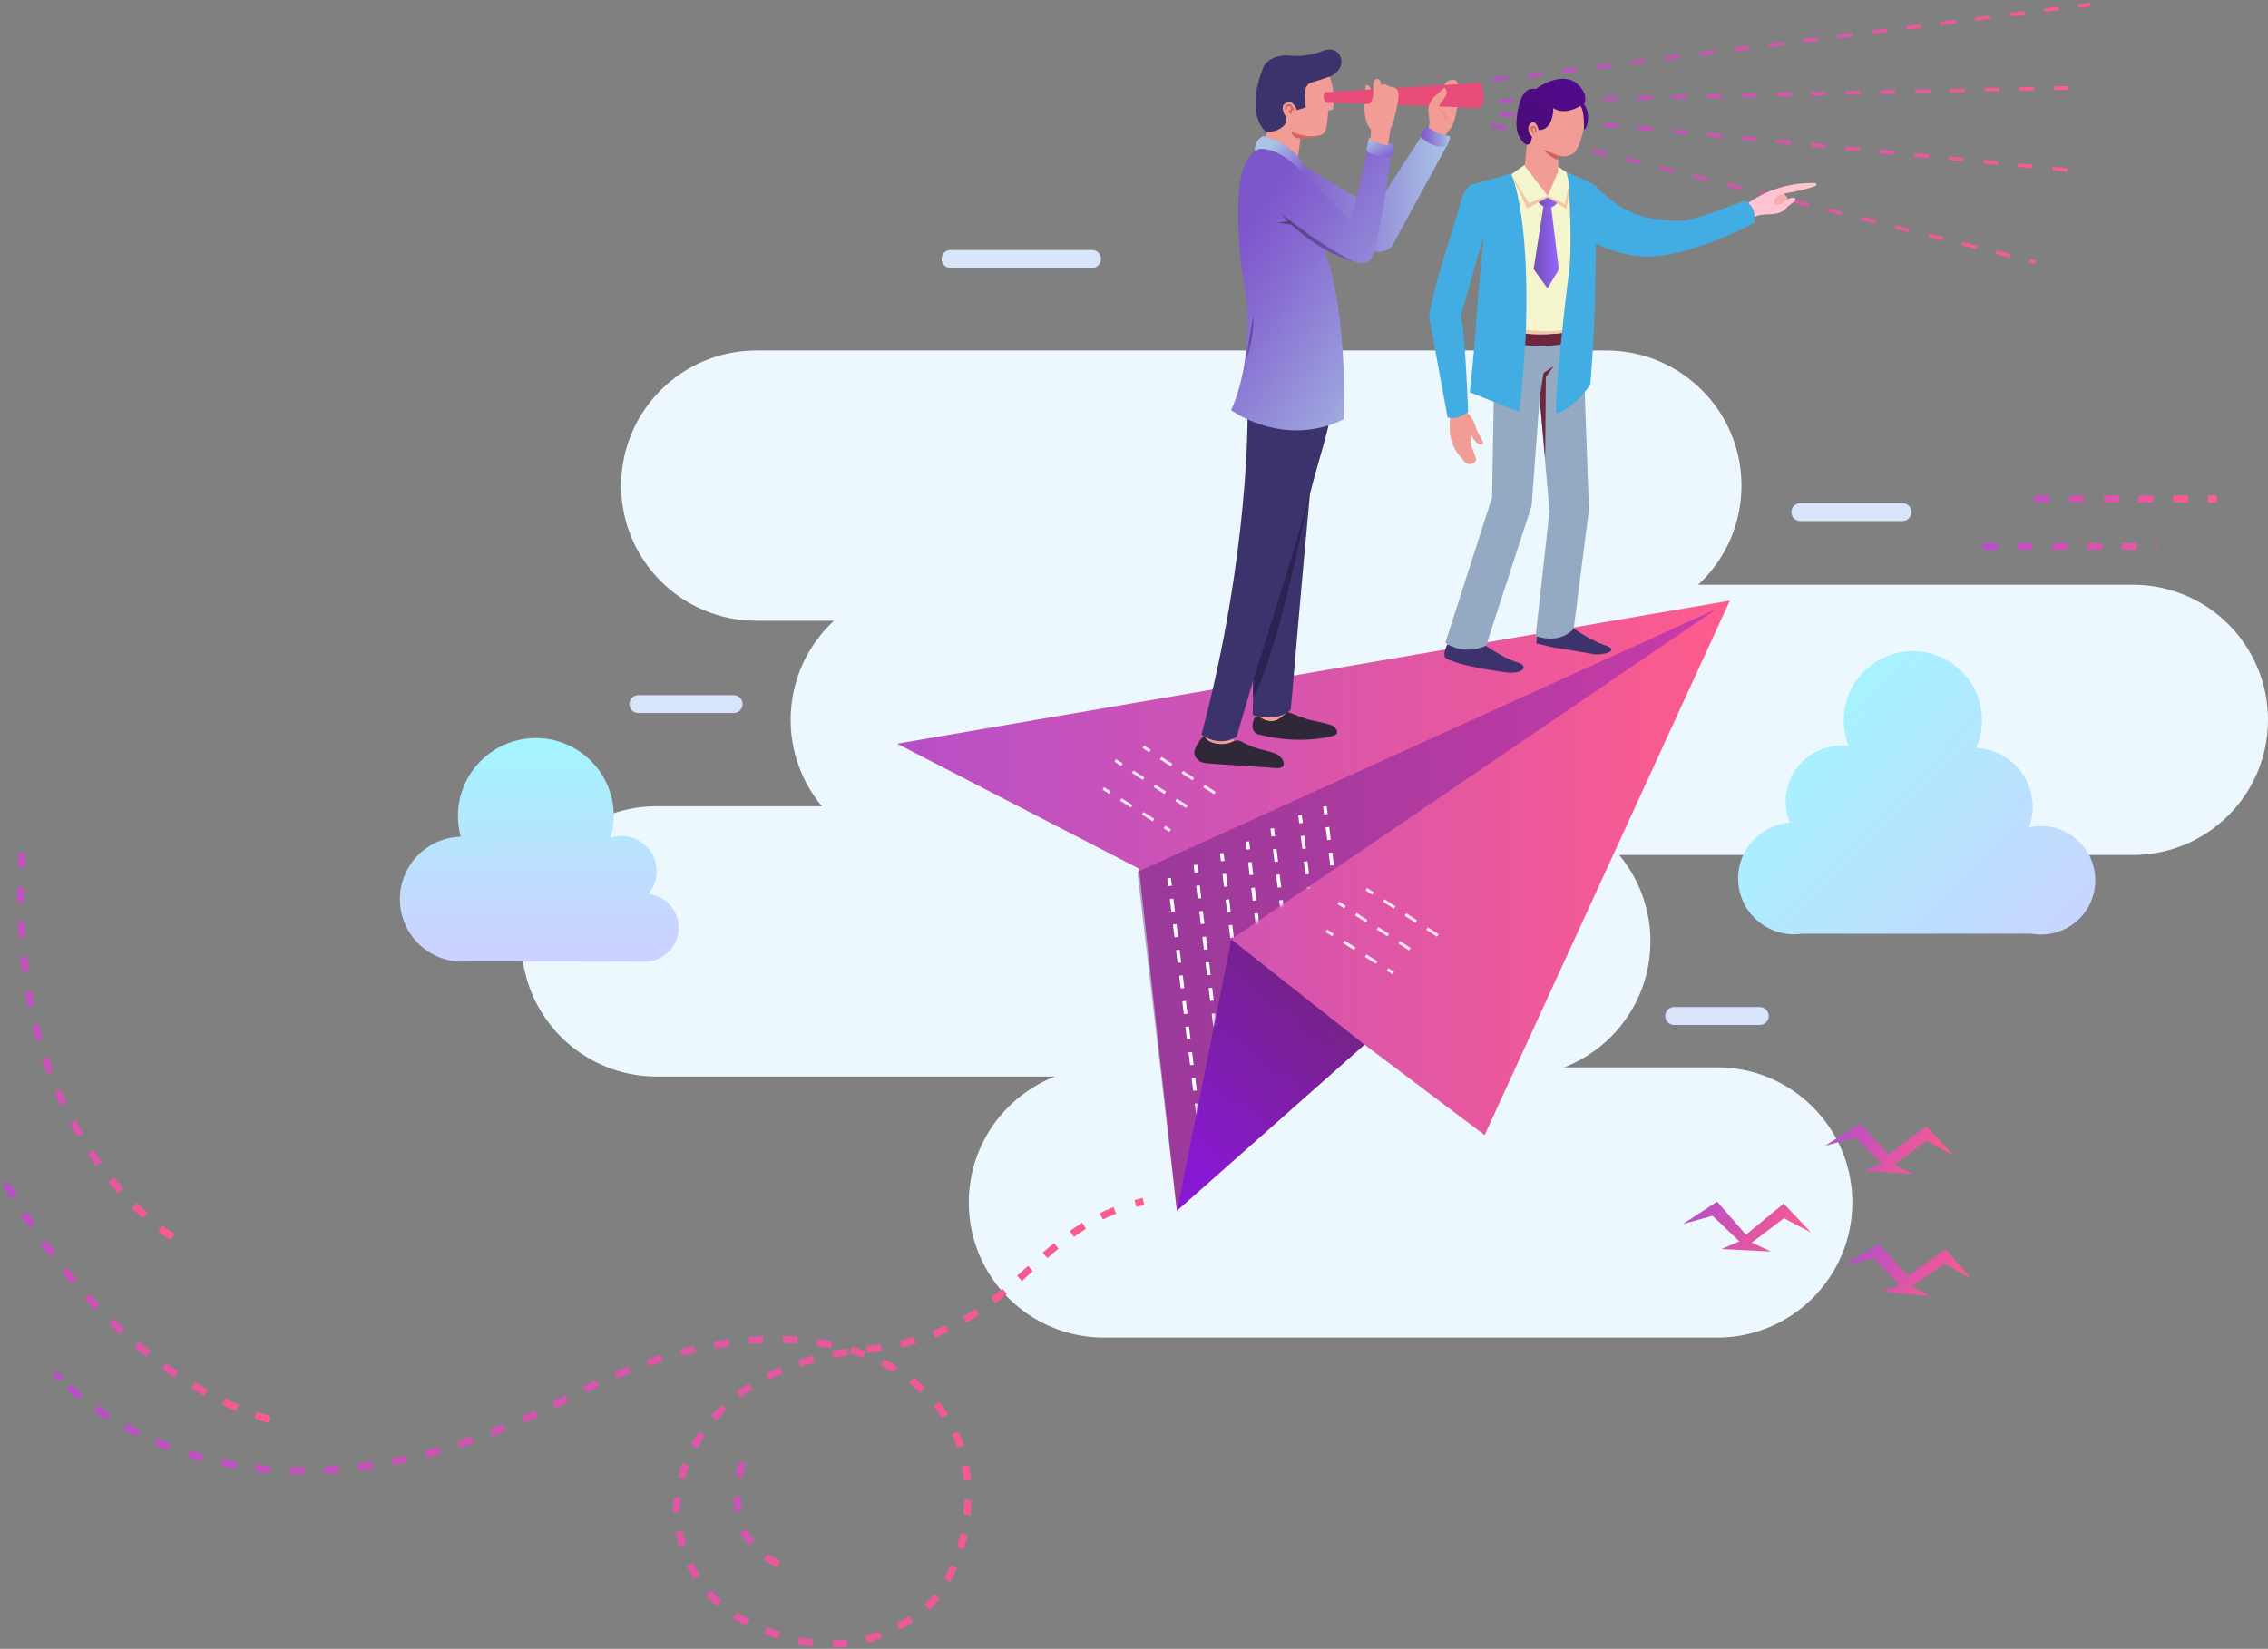 <svg xmlns="http://www.w3.org/2000/svg" xmlns:xlink="http://www.w3.org/1999/xlink" width="634" height="461" viewBox="0 0 634 461">
    <rect x="0" y="0" width="634" height="461" fill="#808080" stroke="none"/>
    <defs>
        <linearGradient id="a" x1="0%" y1="50%" y2="50%">
            <stop offset=".81%" stop-color="#B84FC7"/>
            <stop offset="33.57%" stop-color="#CC53B6"/>
            <stop offset="100%" stop-color="#FF5C8B"/>
        </linearGradient>
        <linearGradient id="b" x1="0%" y1="50%" y2="50%">
            <stop offset=".81%" stop-color="#450E65"/>
            <stop offset="21.11%" stop-color="#4B0C79"/>
            <stop offset="62.42%" stop-color="#5B06AC"/>
            <stop offset="100%" stop-color="#6B00E0"/>
        </linearGradient>
        <path id="c" d="M.45 73.57L162.387.002 26.673 92.42l-15.182 75.865z"/>
        <linearGradient id="e" x1="80.631%" x2="18.735%" y1="-5.469%" y2="89.78%">
            <stop offset=".81%" stop-color="#450E65"/>
            <stop offset="21.11%" stop-color="#4B0C79"/>
            <stop offset="62.42%" stop-color="#5B06AC"/>
            <stop offset="100%" stop-color="#6B00E0"/>
        </linearGradient>
        <linearGradient id="f" x1="-.042%" x2="100.042%" y1="49.999%" y2="49.999%">
            <stop offset=".81%" stop-color="#B84FC7"/>
            <stop offset="33.57%" stop-color="#CC53B6"/>
            <stop offset="100%" stop-color="#FF5C8B"/>
        </linearGradient>
        <linearGradient id="g" x1="-.008%" x2="100.008%" y1="49.991%" y2="49.991%">
            <stop offset=".81%" stop-color="#B84FC7"/>
            <stop offset="33.57%" stop-color="#CC53B6"/>
            <stop offset="100%" stop-color="#FF5C8B"/>
        </linearGradient>
        <linearGradient id="h" x1="-.034%" x2="100.034%" y1="50.003%" y2="50.003%">
            <stop offset=".81%" stop-color="#B84FC7"/>
            <stop offset="33.57%" stop-color="#CC53B6"/>
            <stop offset="100%" stop-color="#FF5C8B"/>
        </linearGradient>
        <linearGradient id="i" x1="-.089%" x2="100.089%" y1="50.001%" y2="50.001%">
            <stop offset=".81%" stop-color="#B84FC7"/>
            <stop offset="33.57%" stop-color="#CC53B6"/>
            <stop offset="100%" stop-color="#FF5C8B"/>
        </linearGradient>
        <linearGradient id="j" x1="-27.916%" x2="235.815%" y1="161.471%" y2="-202.829%">
            <stop offset=".81%" stop-color="#450E65"/>
            <stop offset="21.11%" stop-color="#4B0C79"/>
            <stop offset="62.42%" stop-color="#5B06AC"/>
            <stop offset="100%" stop-color="#6B00E0"/>
        </linearGradient>
        <linearGradient id="k" x1="-.003%" x2="99.999%" y1="50.002%" y2="50.002%">
            <stop offset=".27%" stop-color="#7E56CC"/>
            <stop offset="22.77%" stop-color="#866AD1"/>
            <stop offset="68.57%" stop-color="#9A9DDC"/>
            <stop offset="100%" stop-color="#A9C4E5"/>
        </linearGradient>
        <linearGradient id="l" x1="114.787%" x2="29.733%" y1="107.97%" y2="30.272%">
            <stop offset=".27%" stop-color="#7E56CC"/>
            <stop offset="22.77%" stop-color="#866AD1"/>
            <stop offset="68.57%" stop-color="#9A9DDC"/>
            <stop offset="100%" stop-color="#A9C4E5"/>
        </linearGradient>
        <linearGradient id="m" x1="25.099%" x2="91.892%" y1="14.251%" y2="103.705%">
            <stop offset=".27%" stop-color="#7E56CC"/>
            <stop offset="22.77%" stop-color="#866AD1"/>
            <stop offset="68.57%" stop-color="#9A9DDC"/>
            <stop offset="100%" stop-color="#A9C4E5"/>
        </linearGradient>
        <linearGradient id="n" x1="99.875%" x2="9.304%" y1="111.731%" y2="6.422%">
            <stop offset=".27%" stop-color="#7E56CC"/>
            <stop offset="22.77%" stop-color="#866AD1"/>
            <stop offset="68.57%" stop-color="#9A9DDC"/>
            <stop offset="100%" stop-color="#A9C4E5"/>
        </linearGradient>
        <linearGradient id="o" x1=".003%" x2="99.994%" y1="50%" y2="50%">
            <stop offset=".27%" stop-color="#7E56CC"/>
            <stop offset="22.77%" stop-color="#866AD1"/>
            <stop offset="68.57%" stop-color="#9A9DDC"/>
            <stop offset="100%" stop-color="#A9C4E5"/>
        </linearGradient>
        <linearGradient id="p" x1="156.516%" x2="-21.933%" y1="146.724%" y2="7.129%">
            <stop offset=".81%" stop-color="#DCC4FF"/>
            <stop offset="34.81%" stop-color="#C8D5FF"/>
            <stop offset="100%" stop-color="#98FFFF"/>
        </linearGradient>
        <linearGradient id="q" x1="51.088%" x2="48.248%" y1="141.472%" y2="-23.055%">
            <stop offset=".81%" stop-color="#DCC4FF"/>
            <stop offset="34.81%" stop-color="#C8D5FF"/>
            <stop offset="100%" stop-color="#98FFFF"/>
        </linearGradient>
        <linearGradient id="r" x1="-13561.036%" x2="111.368%" y1="25.35%" y2="25.35%">
            <stop offset=".81%" stop-color="#B84FC7"/>
            <stop offset="33.57%" stop-color="#CC53B6"/>
            <stop offset="100%" stop-color="#FF5C8B"/>
        </linearGradient>
        <linearGradient id="s" x1="-1.572%" x2="102.82%" y1="50.032%" y2="50.032%">
            <stop offset=".81%" stop-color="#B84FC7"/>
            <stop offset="33.57%" stop-color="#CC53B6"/>
            <stop offset="100%" stop-color="#FF5C8B"/>
        </linearGradient>
        <linearGradient id="t" x1="-52.4%" x2="19309.642%" y1="51.325%" y2="51.325%">
            <stop offset=".81%" stop-color="#B84FC7"/>
            <stop offset="33.57%" stop-color="#CC53B6"/>
            <stop offset="100%" stop-color="#FF5C8B"/>
        </linearGradient>
        <linearGradient id="u" x1=".35%" x2="100.095%" y1="35.905%" y2="61.396%">
            <stop offset=".81%" stop-color="#B84FC7"/>
            <stop offset="33.57%" stop-color="#CC53B6"/>
            <stop offset="100%" stop-color="#FF5C8B"/>
        </linearGradient>
        <linearGradient id="v" x1=".297%" x2="100.064%" y1="36.573%" y2="59.766%">
            <stop offset=".81%" stop-color="#B84FC7"/>
            <stop offset="33.57%" stop-color="#CC53B6"/>
            <stop offset="100%" stop-color="#FF5C8B"/>
        </linearGradient>
        <linearGradient id="w" x1=".372%" x2="100.029%" y1="32.602%" y2="64.993%">
            <stop offset=".81%" stop-color="#B84FC7"/>
            <stop offset="33.57%" stop-color="#CC53B6"/>
            <stop offset="100%" stop-color="#FF5C8B"/>
        </linearGradient>
        <linearGradient id="x" x1="101.524%" x2="23.326%" y1="134.921%" y2="6.207%">
            <stop offset=".27%" stop-color="#7E56CC"/>
            <stop offset="29.63%" stop-color="#7352B8"/>
            <stop offset="89.46%" stop-color="#564685"/>
            <stop offset="100%" stop-color="#50447B"/>
        </linearGradient>
        <linearGradient id="y" x1="509.904%" x2="81.461%" y1="1661.95%" y2="136.95%">
            <stop offset=".27%" stop-color="#7E56CC"/>
            <stop offset="29.63%" stop-color="#7352B8"/>
            <stop offset="89.46%" stop-color="#564685"/>
            <stop offset="100%" stop-color="#50447B"/>
        </linearGradient>
        <linearGradient id="z" x1=".009%" x2="100.018%" y1="50.001%" y2="50.001%">
            <stop offset=".27%" stop-color="#7E56CC"/>
            <stop offset="29.63%" stop-color="#7352B8"/>
            <stop offset="89.46%" stop-color="#564685"/>
            <stop offset="100%" stop-color="#50447B"/>
        </linearGradient>
        <linearGradient id="A" x1="-.006%" x2="99.994%" y1="50.006%" y2="50.006%">
            <stop offset=".81%" stop-color="#724FB8"/>
            <stop offset="33.57%" stop-color="#7D56CC"/>
            <stop offset="100%" stop-color="#9868FF"/>
        </linearGradient>
        <linearGradient id="B" x1="-.005%" x2="99.995%" y1="50%" y2="50%">
            <stop offset=".81%" stop-color="#724FB8"/>
            <stop offset="33.57%" stop-color="#7D56CC"/>
            <stop offset="100%" stop-color="#9868FF"/>
        </linearGradient>
        <linearGradient id="C" x1="-7.869%" x2="106.747%" y1="36.677%" y2="63.665%">
            <stop offset=".81%" stop-color="#B84FC7"/>
            <stop offset="33.57%" stop-color="#CC53B6"/>
            <stop offset="100%" stop-color="#FF5C8B"/>
        </linearGradient>
        <linearGradient id="D" x1="-2.608%" x2="101.342%" y1="50.372%" y2="50.372%">
            <stop offset=".81%" stop-color="#B84FC7"/>
            <stop offset="33.57%" stop-color="#CC53B6"/>
            <stop offset="100%" stop-color="#FF5C8B"/>
        </linearGradient>
        <linearGradient id="E" x1="-6.757%" x2="101.417%" y1="51.226%" y2="51.226%">
            <stop offset=".81%" stop-color="#B84FC7"/>
            <stop offset="33.57%" stop-color="#CC53B6"/>
            <stop offset="100%" stop-color="#FF5C8B"/>
        </linearGradient>
        <linearGradient id="F" x1="-.001%" x2="99.999%" y1="-.01%" y2="-.01%">
            <stop offset=".81%" stop-color="#B84FC7"/>
            <stop offset="33.57%" stop-color="#CC53B6"/>
            <stop offset="100%" stop-color="#FF5C8B"/>
        </linearGradient>
        <linearGradient id="G" x1="-.001%" x2="99.999%" y1="-.01%" y2="-.01%">
            <stop offset=".81%" stop-color="#B84FC7"/>
            <stop offset="33.57%" stop-color="#CC53B6"/>
            <stop offset="100%" stop-color="#FF5C8B"/>
        </linearGradient>
        <linearGradient id="H" x1="0%" y1="-.01%" y2="-.01%">
            <stop offset=".81%" stop-color="#B84FC7"/>
            <stop offset="33.57%" stop-color="#CC53B6"/>
            <stop offset="100%" stop-color="#FF5C8B"/>
        </linearGradient>
        <linearGradient id="I" x1="-.001%" x2="99.999%" y1="-.01%" y2="-.01%">
            <stop offset=".81%" stop-color="#B84FC7"/>
            <stop offset="33.57%" stop-color="#CC53B6"/>
            <stop offset="100%" stop-color="#FF5C8B"/>
        </linearGradient>
    </defs>
    <g fill="none" fill-rule="evenodd">
        <path fill="#FFF" fill-rule="nonzero" d="M250.784 207.927l232.782-40.001-68.546 149.431-33.584-25.29-52.445 46.44-10.58-95.636z"/>
        <path fill="#ECF8FE" fill-rule="nonzero" d="M449.012 173.559H211.44c-20.879 0-37.804-16.916-37.804-37.783 0-20.868 16.925-37.783 37.804-37.783h237.572c20.88 0 37.804 16.915 37.804 37.783 0 20.866-16.926 37.783-37.804 37.783z"/>
        <path fill="#ECF8FE" fill-rule="nonzero" d="M596.196 239.048H258.821c-20.879 0-37.804-16.915-37.804-37.782 0-20.868 16.925-37.783 37.804-37.783h337.375c20.879 0 37.804 16.915 37.804 37.783 0 20.867-16.926 37.782-37.804 37.782z"/>
        <path fill="#ECF8FE" fill-rule="nonzero" d="M423.56 300.986H183.57c-20.88 0-37.804-16.916-37.804-37.783s16.925-37.783 37.804-37.783h239.99c20.879 0 37.804 16.916 37.804 37.783s-16.926 37.783-37.804 37.783z"/>
        <path fill="#ECF8FE" fill-rule="nonzero" d="M479.998 373.983H308.62c-20.879 0-37.804-16.915-37.804-37.782 0-20.868 16.925-37.783 37.804-37.783h171.378c20.88 0 37.804 16.915 37.804 37.783 0 20.867-16.926 37.782-37.804 37.782z"/>
        <path fill="url(#a)" fill-rule="nonzero" d="M235.504 206.927l232.783-40.001-68.547 149.431-33.583-25.29-52.445 46.44-10.581-95.636z" transform="translate(15.28 1)"/>
        <path fill="#3C336C" fill-rule="nonzero" d="M414.176 179.737s5.982 4.317 9.815 5.39c3.728 1.042 1.759 3.573-3.45 2.81-5.752-.843-13.42-2.146-16.333-3.909 0 0-1.228-.536.383-3.909 0 0 4.601 2.146 9.585-.382zM439.593 175.427s4.524 3.448 9.124 4.981c4.6 1.533-.997 2.989-3.527 2.452-2.53-.536-10.965-1.84-10.965-1.84l-4.754-1.148.154-2.222c0-.001 5.363 1.12 9.968-2.223z"/>
        <path fill="url(#b)" fill-rule="nonzero" d="M.45 73.57L162.387.002 26.673 92.42l-15.182 75.865z" opacity=".36" transform="translate(317.5 170.222)"/>
        <g transform="translate(317.5 170.222)">
            <mask id="d" fill="#fff">
                <use xlink:href="#c"/>
            </mask>
            <g stroke="#FFF" stroke-dasharray="2.217,1.386,0" mask="url(#d)">
                <path d="M52.865 55.251l8.081 66.344M45.914 57.703l8.08 66.344M38.144 61.382l8.08 66.344M31.192 65.06l8.08 66.345M24.035 68.33l8.08 66.344M16.674 71.6l8.08 66.344M9.312 75.278l8.081 66.345"/>
            </g>
        </g>
        <path fill="url(#e)" fill-rule="nonzero" d="M328.894 261.642l37.263 29.426-52.445 46.439z" opacity=".7" transform="translate(15.28 1)"/>
        <path fill="#94AAC3" fill-rule="nonzero" d="M442.366 92.5l1.82 49.954-4.264 33.228s-3.09 4.562-10.651 2.166l3.873-34.84-2.766-31.706-2.214 30.047-12.703 39.126s-5.648 3.088-11.435-.738l13.072-40.692.738-43.227c-.001 0 12.91 2.212 24.53-3.318z"/>
        <path fill="#F19C94" fill-rule="nonzero" d="M381.685 25.24l.07-1.383s1.453-.415 1.315 1.452l-1.385-.07z"/>
        <path fill="#F5F6CD" fill-rule="nonzero" d="M434.734 46.047l3.6 2.43 3.242 20.215-3.374 27.487-17.892-.103-1.022-41.996 3.118-5.288 3.96-2.814z"/>
        <g stroke-dasharray="4.157,5.543">
            <path stroke="url(#f)" d="M1.456 21.405L168.308.253" transform="translate(415.991 1)"/>
            <path stroke="url(#g)" d="M2.99 27.23l160.41-3.68" transform="translate(415.991 1)"/>
            <path stroke="url(#h)" d="M3.297 30.907L162.174 46.54" transform="translate(415.991 1)"/>
            <path stroke="url(#i)" d="M.843 33.973l152.13 38.317" transform="translate(415.991 1)"/>
        </g>
        <path fill="#F19C94" fill-rule="nonzero" d="M405.34 116.556l-.07 3.595c-.017 2.213.815 4.47 1.995 6.344l2.132 2.591c.353.56 1.562.851 2.156.555l.354-.177c.505-.254.788-.807.695-1.364l-1.384-3.595.095-2.833s1.358 2.764 2.71 2.605c1.43-.168-.429-2.234-1.145-3.92-.716-1.685-.809-3.242-2.905-5.184-2.096-1.941-3.363.47-3.363.47l-1.27.913z"/>
        <path fill="#F5ADAD" fill-rule="nonzero" d="M498.369 54.096c.383.165.503.277.85.624.179.179.374.38.418.518.092.292-.005.662-.165.867-.16.206-.412.589-.61.67-.935.388-1.8.612-2.672 1.266-.22.165-.536.299-.663-.032a.77.77 0 0 1-.042-.257c-.01-.629-1.44-1.735-1.058-1.91.262-.121.559-.263.755-.536a.465.465 0 0 0-.101-.64c-.142-.103 1.596.503 1.468.359a.272.272 0 0 1-.08-.168c-.006-.103.06-.175.117-.224l.88-.742c.132-.112.285-.228.428-.15.194.105.375.537.533.33"/>
        <path fill="#FFC4D0" fill-rule="nonzero" d="M488.689 56.762c5.38-3.782 12.001-5.77 18.576-5.574.188.006.398.02.478.261.083.251-.079.522-.33.604a55.122 55.122 0 0 1-7.557 1.875c-1.5.26-3.283.669-3.81 2.098-.124.34-.14.766.118 1.02.15.146.364.206.572.223 1.314.108 2.4-1.298 3.473-1.81.235-.111 1.585-.46 1.687.154.12.715-1.791 1.701-2.266 2.272-2.646 3.18-6.387 1.206-9.315 2.851.212-.659-.475-1.203-.874-1.77a4.856 4.856 0 0 1-.857-2.343"/>
        <path fill="#F19C94" fill-rule="nonzero" d="M435.564 48.051l.07-4.562s1.673.747 3.898-.403c2.223-1.149 3.45-8.343 3.45-8.343l.154-2.146-1.457-4.429-1.917-.996-4.908.306-6.977 2.836-1.073 5.271v4.997l-.576 5.81 6.433 8.364 2.903-6.705z"/>
        <path fill="url(#j)" fill-rule="nonzero" d="M418.935 29.212s.105 6.25-4.09 6.131c0 0-.573-2.468-1.789-2.12-1.073.306-1.786 2.215-.056 4.012l-.321 1.345a1.053 1.053 0 0 1-1.706.609c-1.187-.988-2.637-2.984-2.287-6.734.228-2.443 1.048-9.58 5.342-8.557 0 0 9.61-7.357 13.7 1.43 0 0 .41 2.044-.205 2.861 0 0 1.483 1.414 1.023 5.016 0 0-.288 1.913-1.055 1.952 0 0 .237-5.128-.99-6.559 0 .002-4.294 2.862-7.566.614z" transform="translate(15.28 1)"/>
        <path fill="#F19C94" fill-rule="nonzero" d="M371.236 20.156s2.365 5.056 1.388 10.199c-.174.915-1.23-.04-1.329.817-.307 2.657-.17 6.102-2.016 6.563 0 0-3.057.985-5.715.985l-.9 6.221-9.89-5.253 1.797-3.182 2.863-10.933 8.69-6.233 5.112.816z"/>
        <path fill="url(#k)" fill-rule="nonzero" d="M349.03 45.315l20.004 11.899 13.121-20.253s3.988 2.759 7.055 2.682l-15.258 27.972s-2.863 4.981-12.575-1.61c-9.838-6.676-18.02-15.94-18.02-15.94l5.673-4.75z" transform="translate(15.28 1)"/>
        <path fill="#3C336C" fill-rule="nonzero" d="M371.85 21.383l-4.703 1.542c-3.579.5-2.111 5.981-2.148 7.142l-2.453.716s-1.294-3.743-3.68-1.533c-.56.518-.173 2.202.27 2.833.825 1.17.571 2.365-.512 3.301a5.836 5.836 0 0 1-4.635 1.358l-.236-.034s-5.93-4.496-.512-18.086c0 0 1.739-3.575 7.362-3.066 4.39.4 7.784-.76 9.06-1.286.7-.289 1.453-.442 2.207-.39 1.209.081 2.695.641 3.046 2.801.525 3.23-3.067 4.702-3.067 4.702z"/>
        <path fill="#F19C94" fill-rule="nonzero" d="M358.559 197.439l1.687 4.445-7.821.306.306-4.751zM343.53 204.796l2.147 3.372-4.14 1.84-5.522-3.066 2.761-3.065z"/>
        <path fill="url(#l)" fill-rule="nonzero" d="M337.759 37.039s8.384 1.94 11.246 7.765l-.102 2.555-13.393-6.335s-.206-2.657 2.249-3.985z" transform="translate(15.28 1)"/>
        <path fill="#6E263E" fill-rule="nonzero" d="M425.806 93.138s8.78.728 11.374-.331c2.418-.988.112 3.235.112 3.235s-1.534.612-5.559.651c-1.823.018-3.97.041-5.597-.23-3.882-.646-.33-3.325-.33-3.325z"/>
        <path fill="#3C336C" fill-rule="nonzero" d="M348.744 115.695s.613 39.032-12.883 89.714c0 0 4.704 3.678 9.815.612l4.703-15.94-.204 9.81s6.747 2.247 10.632-1.43l.41-4.496s2.671-31.635 4.974-55.841c2.49-10.231 6.685-21.626 5.902-25.9l-23.35 3.47z"/>
        <path fill="#42ADE2" fill-rule="nonzero" d="M422.432 48.537s5.393 11.061 4.052 45.7c0 0-.903 14.669-1.824 20.937l-13.778-5.507s1.307-12.271 1.651-17.996c.415-6.913 2.213-25.577 2.213-25.577L408.65 87.28a2.368 2.368 0 0 0-.165 1.58c.39 1.617 1.132 7.196 1.919 26.324 0 0-2.776 2.35-5.744 1.533l-5.087-27.68s-.383-.51 1.34-7.459c1.355-5.46 6.207-20.614 7.687-25.945a7.955 7.955 0 0 1 2.411-3.872l11.42-3.224zM437.875 48.17c3.108 1.195 7.135 2.976 8.364 3.96 0 0 6.963 8.02 15.955 8.987 8.991.968 7.472 1.75 25.491-4.993 0 0 3.45 1.227 2.684 6.207 0 0-17.79 9.58-30.212 9.427 0 0-7.238-.09-13.918-3.682-.434-.233.277 16.867-1.699 39.445 0 0-4.293 6.642-9.61 8.175 0 0-.022-3.8.52-10.199.82-9.69 2.397-23.901 3.058-28.528.984-6.88.324-20.395.024-25.483-.076-1.308-.327-2.049-.657-3.315z"/>
        <path fill="#F19C94" fill-rule="nonzero" d="M400.808 30.451l1.917-2.912 4.83.306s-.23 6.744-2.837 8.89l-1.074 1.763-3.68-1.456.844-6.59z"/>
        <path fill="url(#m)" fill-rule="nonzero" d="M336.736 40.614c-6.799 2.862-6.491 16.196-5.111 32.596 5.367 24.37-2.76 40.464-2.76 40.464s14.415 10.728 31.437 2.606c0 0 1.534-28.508-5.52-48.127 0 0 10.427 6.437 12.882 3.679 2.453-2.759 5.935-29.364 5.935-29.364s-2.256-2.056-6.55-1.443l-4.753 19.925-13.393-13.59c0-.002-5.93-7.103-12.167-6.746z" transform="translate(15.28 1)"/>
        <path fill="#E94B78" fill-rule="nonzero" d="M370.55 25.784l43.217-2.665s2.147 3.219.154 7.051l-43.372-1.473c0-.001-1.226-1.993 0-2.913z"/>
        <path fill="url(#n)" fill-rule="nonzero" d="M373.984 42.224l.39-2.082a.817.817 0 0 0-.728-.971c-1.099-.094-3.107-.431-5.52-1.597a.573.573 0 0 0-.817.395l-.54 2.7a.82.82 0 0 0 .428.891c.926.48 3.005 1.34 5.992 1.337a.824.824 0 0 0 .795-.673z" transform="translate(15.28 1)"/>
        <path fill="#F19C94" fill-rule="nonzero" d="M399.211 35.75c.814-1.416.088-3.18.088-4.81 0-1.023.305-2.043.866-2.898.92-1.4 2.467-2.31 3.5-3.527l.192.038c1.205 1.31.122 2.535-.577 3.562-.393.579-.952 1.13-.948 1.829.004.626.47 1.154.59 1.768.08.404.006.822-.078 1.224a23.597 23.597 0 0 1-.93 3.257 1.6 1.6 0 0 1-.565.766c-.705.499-1.302.056-1.804-.353-.181-.148-.37-.308-.444-.53-.075-.222.027-.518.257-.564"/>
        <path fill="url(#o)" fill-rule="nonzero" d="M382.017 36.689l1.092-1.898c.2-.347.673-.438.973-.171.774.685 2.44 1.807 5.427 2.307a.64.64 0 0 1 .51.846l-.673 1.872a.631.631 0 0 1-.557.423c-1.077.062-4.03-.039-6.67-2.6a.645.645 0 0 1-.102-.779z" transform="translate(15.28 1)"/>
        <path fill="#302838" fill-rule="nonzero" d="M360.119 199.125c2.221.758 4.69 1.997 7.457 2.457 1.122.187 2.892.719 3.999.982 1.107.263 2.188 1.123 2.229 2.259.033.914-3.154 1.367-4.056 1.518-5.19.874-11.904.6-17.732-.932-.887-.234-1.37-.59-1.738-1.43-.321-.734-.093-2.017.204-2.759.15-.375.423-.835.818-.919.352-.075.893.196 1.194.394 1.274.836 2.94 1.24 4.34.64.507-.22.954-.557 1.395-.891l1.95-1.479M333.876 210.25c-.128 1.258.962 2.498 2.16 2.91.686.235 2.783.375 3.507.422 5.022.336 10.11.686 15.131 1.022 1.36.09 3.476.511 4.112-.509.377-1.417-.84-2.819-2.203-3.365-1.362-.547-3.08-.947-4.502-1.315-1.775-.46-3.136-1.076-4.756-1.935-.475-.25-.98-.494-1.516-.485-.564.01-1.08.295-1.598.519-2.472 1.061-6.412.477-7.364-1.493l-.363-.19c-.413.394-2.42 2.56-2.608 4.419z"/>
        <path fill="url(#p)" fill-rule="nonzero" d="M570.437 245.408c.158-8.378-6.511-15.297-14.894-15.455a15.255 15.255 0 0 0-3.582.36 16.48 16.48 0 0 0 .993-5.342c.169-8.997-6.878-16.446-15.82-16.842a19.248 19.248 0 0 0 1.62-7.39c.2-10.663-8.287-19.47-18.957-19.67-10.669-.2-19.48 8.282-19.68 18.946-.05 2.67.445 5.223 1.382 7.555a15.755 15.755 0 0 0-1.674-.122c-8.638-.161-15.77 6.705-15.933 15.337a15.57 15.57 0 0 0 1.166 6.225c-7.96.593-14.306 7.158-14.459 15.293-.161 8.633 6.709 15.76 15.346 15.923.832.016 1.65-.035 2.448-.146l64.138-.03a15.308 15.308 0 0 0 5.478-.003h.185l-.007-.035c6.87-1.343 12.113-7.325 12.25-14.604z" transform="translate(15.28 1)"/>
        <path fill="url(#q)" fill-rule="nonzero" d="M174.436 258.18c-.102-4.84-3.808-8.756-8.503-9.248a9.763 9.763 0 0 0 2.342-6.566c-.113-5.416-4.599-9.715-10.018-9.601a9.84 9.84 0 0 0-2.836.48 21.75 21.75 0 0 0 .868-6.57c-.252-12.018-10.203-21.556-22.228-21.305-12.023.252-21.567 10.197-21.316 22.215.039 1.852.31 3.645.782 5.353-9.607.254-17.217 8.215-17.015 17.83.202 9.648 8.191 17.305 17.845 17.103.313-.006.624-.022.932-.045l49.256.049c.194.007.387.01.583.007.048 0 .095-.004.143-.006h.165l-.003-.008c5.107-.27 9.112-4.542 9.003-9.688z" transform="translate(15.28 1)"/>
        <path stroke="#FFF" stroke-dasharray="2.217,1.386,0" stroke-width=".832" d="M319.607 208.781l20.089 13.028M311.785 212.612l20.09 13.03M308.411 220.43l18.71 11.8M381.948 248.598l20.09 13.028M374.126 252.43l20.09 13.028M370.753 260.247l18.709 11.8" opacity=".84"/>
        <g stroke-width="2">
            <path stroke="url(#r)" d="M304.358.883c-.76.179-1.505.37-2.233.571" transform="translate(15.28 335.02)"/>
            <path stroke="url(#s)" stroke-dasharray="4.119,5.492" d="M296.363 3.383c-25.729 10.211-30.496 34.85-69.396 38.9-53.118 5.53-53.118 44.24-53.118 44.24s-.554 22.12 19.92 32.075c10.475 5.093 27.816 11.532 47.585-2.212 12.726-8.848 17.953-34.593 10.513-50.324-12.4-26.22-53.949-38.85-107.898-10.508C66.151 96.436 18.913 66.303 3.88 52.678" transform="translate(15.28 335.02)"/>
            <path stroke="url(#t)" d="M1.683 50.587a41.077 41.077 0 0 1-1.577-1.669" transform="translate(15.28 335.02)"/>
        </g>
        <path fill="url(#u)" fill-rule="nonzero" d="M530.755 321.996l-7.502-8.15-10.579 7.875-8.033-8.59-9.681 6.187 8.357-2.244 7.428 7.232-5.03 2.087 13.819.835-5.302-2.571 9.015-6.69z" transform="translate(15.28 1)"/>
        <path fill="url(#v)" fill-rule="nonzero" d="M490.935 343.57l-7.583-8.074-10.567 8.713-8.05-9.243-9.62 6.282 8.334-2.326 7.5 7.157-5.009 2.138 13.827.697-5.328-2.518 8.949-6.78z" transform="translate(15.28 1)"/>
        <path fill="url(#w)" fill-rule="nonzero" d="M535.77 356.545l-7.241-8.38-10.372 7.525-8.209-8.828-9.871 5.879 8.424-1.979 7.196 7.463-5.094 1.927 13.786 1.27-5.218-2.737 9.222-6.402z" transform="translate(15.28 1)"/>
        <path stroke="#D7E4F9" stroke-linecap="round" stroke-linejoin="round" stroke-width="5" d="M265.702 72.39h39.57M503.262 143.176h28.557M468.009 284.066h23.927M178.431 196.853h26.65"/>
        <path fill="#F1C8A8" fill-rule="nonzero" d="M426.56 92.232s6.764.75 10.163.06l-.075.83s-6.907.783-10.127.093l.039-.983z"/>
        <path fill="url(#x)" fill-rule="nonzero" d="M342.896 58.88l4.87 3.59c1.627 1.177 3.252 2.35 4.91 3.47a110.154 110.154 0 0 0 5.058 3.227c1.734.995 3.488 1.956 5.328 2.816-1.978-.452-3.902-1.17-5.736-2.055-1.83-.896-3.578-1.947-5.27-3.073-3.341-2.312-6.482-4.922-9.16-7.976z" transform="translate(15.28 1)"/>
        <path fill="#CF6461" fill-rule="nonzero" d="M435.634 43.489l-4.077-1.63s1.722 2.26 4.005 2.882l.072-1.252z"/>
        <path fill="url(#y)" fill-rule="nonzero" d="M341.899 61.255l3.68-.553v1.106z" transform="translate(15.28 1)"/>
        <path fill="url(#z)" fill-rule="nonzero" d="M332.62 100.875s1.765-9.273 2.454-13.564c0 0 .351 6.763-2.453 13.564z" transform="translate(15.28 1)"/>
        <path fill="#F19C94" fill-rule="nonzero" d="M383.252 36.185s-1.936-1.221-1.844-7.12c0 0 .691.138 1.498-.07.68-.62 1.134-2.386.991-4.148 0 0-.193-2.729.946-2.788 1.314-.07 1.198 1.682 1.198 1.682s.415-.263 1.315-.115c.348.057.771.575 1.268.6 2.398.114 2.513 1.82 2.236 3.755-.276 1.936-1.336 6.637-2.166 8.11l-.738 4.61-4.888-1.291.184-3.225zM403.725 23.765l3.873-.208s-.415-1.29-1.336-1.29c-.922 0-1.799.346-2.537 1.498z"/>
        <path fill="#EF8781" fill-rule="nonzero" d="M402.333 29.944s2.245 1.932 2.039 4.213c0 0-.827-2.759-2.039-4.213z"/>
        <path fill="#CF6461" fill-rule="nonzero" d="M361.73 30.735s-.691-2.488-2.179-1.313c0 0-.726.656-.034 1.693 0 0 0-1.555.761-1.452.762.102.762.863.347 1.106-.415.242-.588.69.138 1.037.726.346-.346-1 .967-1.07zM361.028 36.738s3.596 2.12 8.023 1.06c0 0-7.655 2.81-8.023-1.06z"/>
        <path fill="#2C2355" fill-rule="nonzero" d="M350.33 190.06s13.095-40.6 15.861-52.766c0 0-8.715 45.347-15.908 57.698l.047-4.932z"/>
        <path fill="#CF6461" fill-rule="nonzero" d="M429.548 36.784s.07-1.797-1.177-1.452c-1.246.345.692 2.627.692 2.627s-1.038-2.144-.415-2.212c.623-.069.415 1.314.415 1.314l.485-.277z"/>
        <path fill="#F1C8A8" fill-rule="nonzero" d="M432.66 54.757l-5.257 2.004-4.997-7.969 4.513 9.49 5.672-3.041 5.325 3.18.692-4.632-.139-1.52-1.037 4.769z"/>
        <path fill="url(#A)" fill-rule="nonzero" d="M414.821 55.554s2.629 3.457 5.257.139l-2.767-1.452-2.49 1.313z" transform="translate(15.28 1)"/>
        <path fill="url(#B)" fill-rule="nonzero" d="M416.205 56.522l-2.767 17.697 3.873 5.392 3.182-5.254-2.213-17.973z" transform="translate(15.28 1)"/>
        <path fill="#6E263E" fill-rule="nonzero" d="M430.378 111.303l1.106-7.005 2.859-1.935-2.214 3.041-.184 22.857z"/>
        <path stroke="url(#C)" stroke-dasharray="4.157,5.543" stroke-width="2" d="M.808 329.969s27.395 53.126 75.48 66.49" transform="translate(1 1)"/>
        <path stroke="url(#D)" stroke-dasharray="4.157,5.543" stroke-width="2" d="M47.21 344.844S-2.585 314.982 5.715 232.035" transform="translate(1 1)"/>
        <path stroke="url(#E)" stroke-dasharray="4.157,5.543" stroke-width="2" d="M206.56 407.884s-8.3 24.884 14.938 29.862" transform="translate(1 1)"/>
        <path stroke="url(#F)" stroke-dasharray="4.157,5.543" stroke-width="2" d="M202.516 85.417h35.412" transform="translate(1 1)"/>
        <path stroke="url(#G)" stroke-dasharray="4.157,5.543" stroke-width="2" d="M270.021 148.46h47.586" transform="translate(1 1)"/>
        <path stroke="url(#H)" stroke-dasharray="4.157,5.543" stroke-width="2" d="M287.727 167.263h-68.612" transform="translate(1 1)"/>
        <path stroke="url(#G)" stroke-dasharray="4.157,5.543" stroke-width="2" d="M553.322 151.779h48.692M567.708 138.506h50.906" transform="translate(1 1)"/>
        <path stroke="url(#I)" stroke-dasharray="4.157,5.543" stroke-width="2" d="M402.818 334.273h44.266" transform="translate(1 1)"/>
    </g>
</svg>
